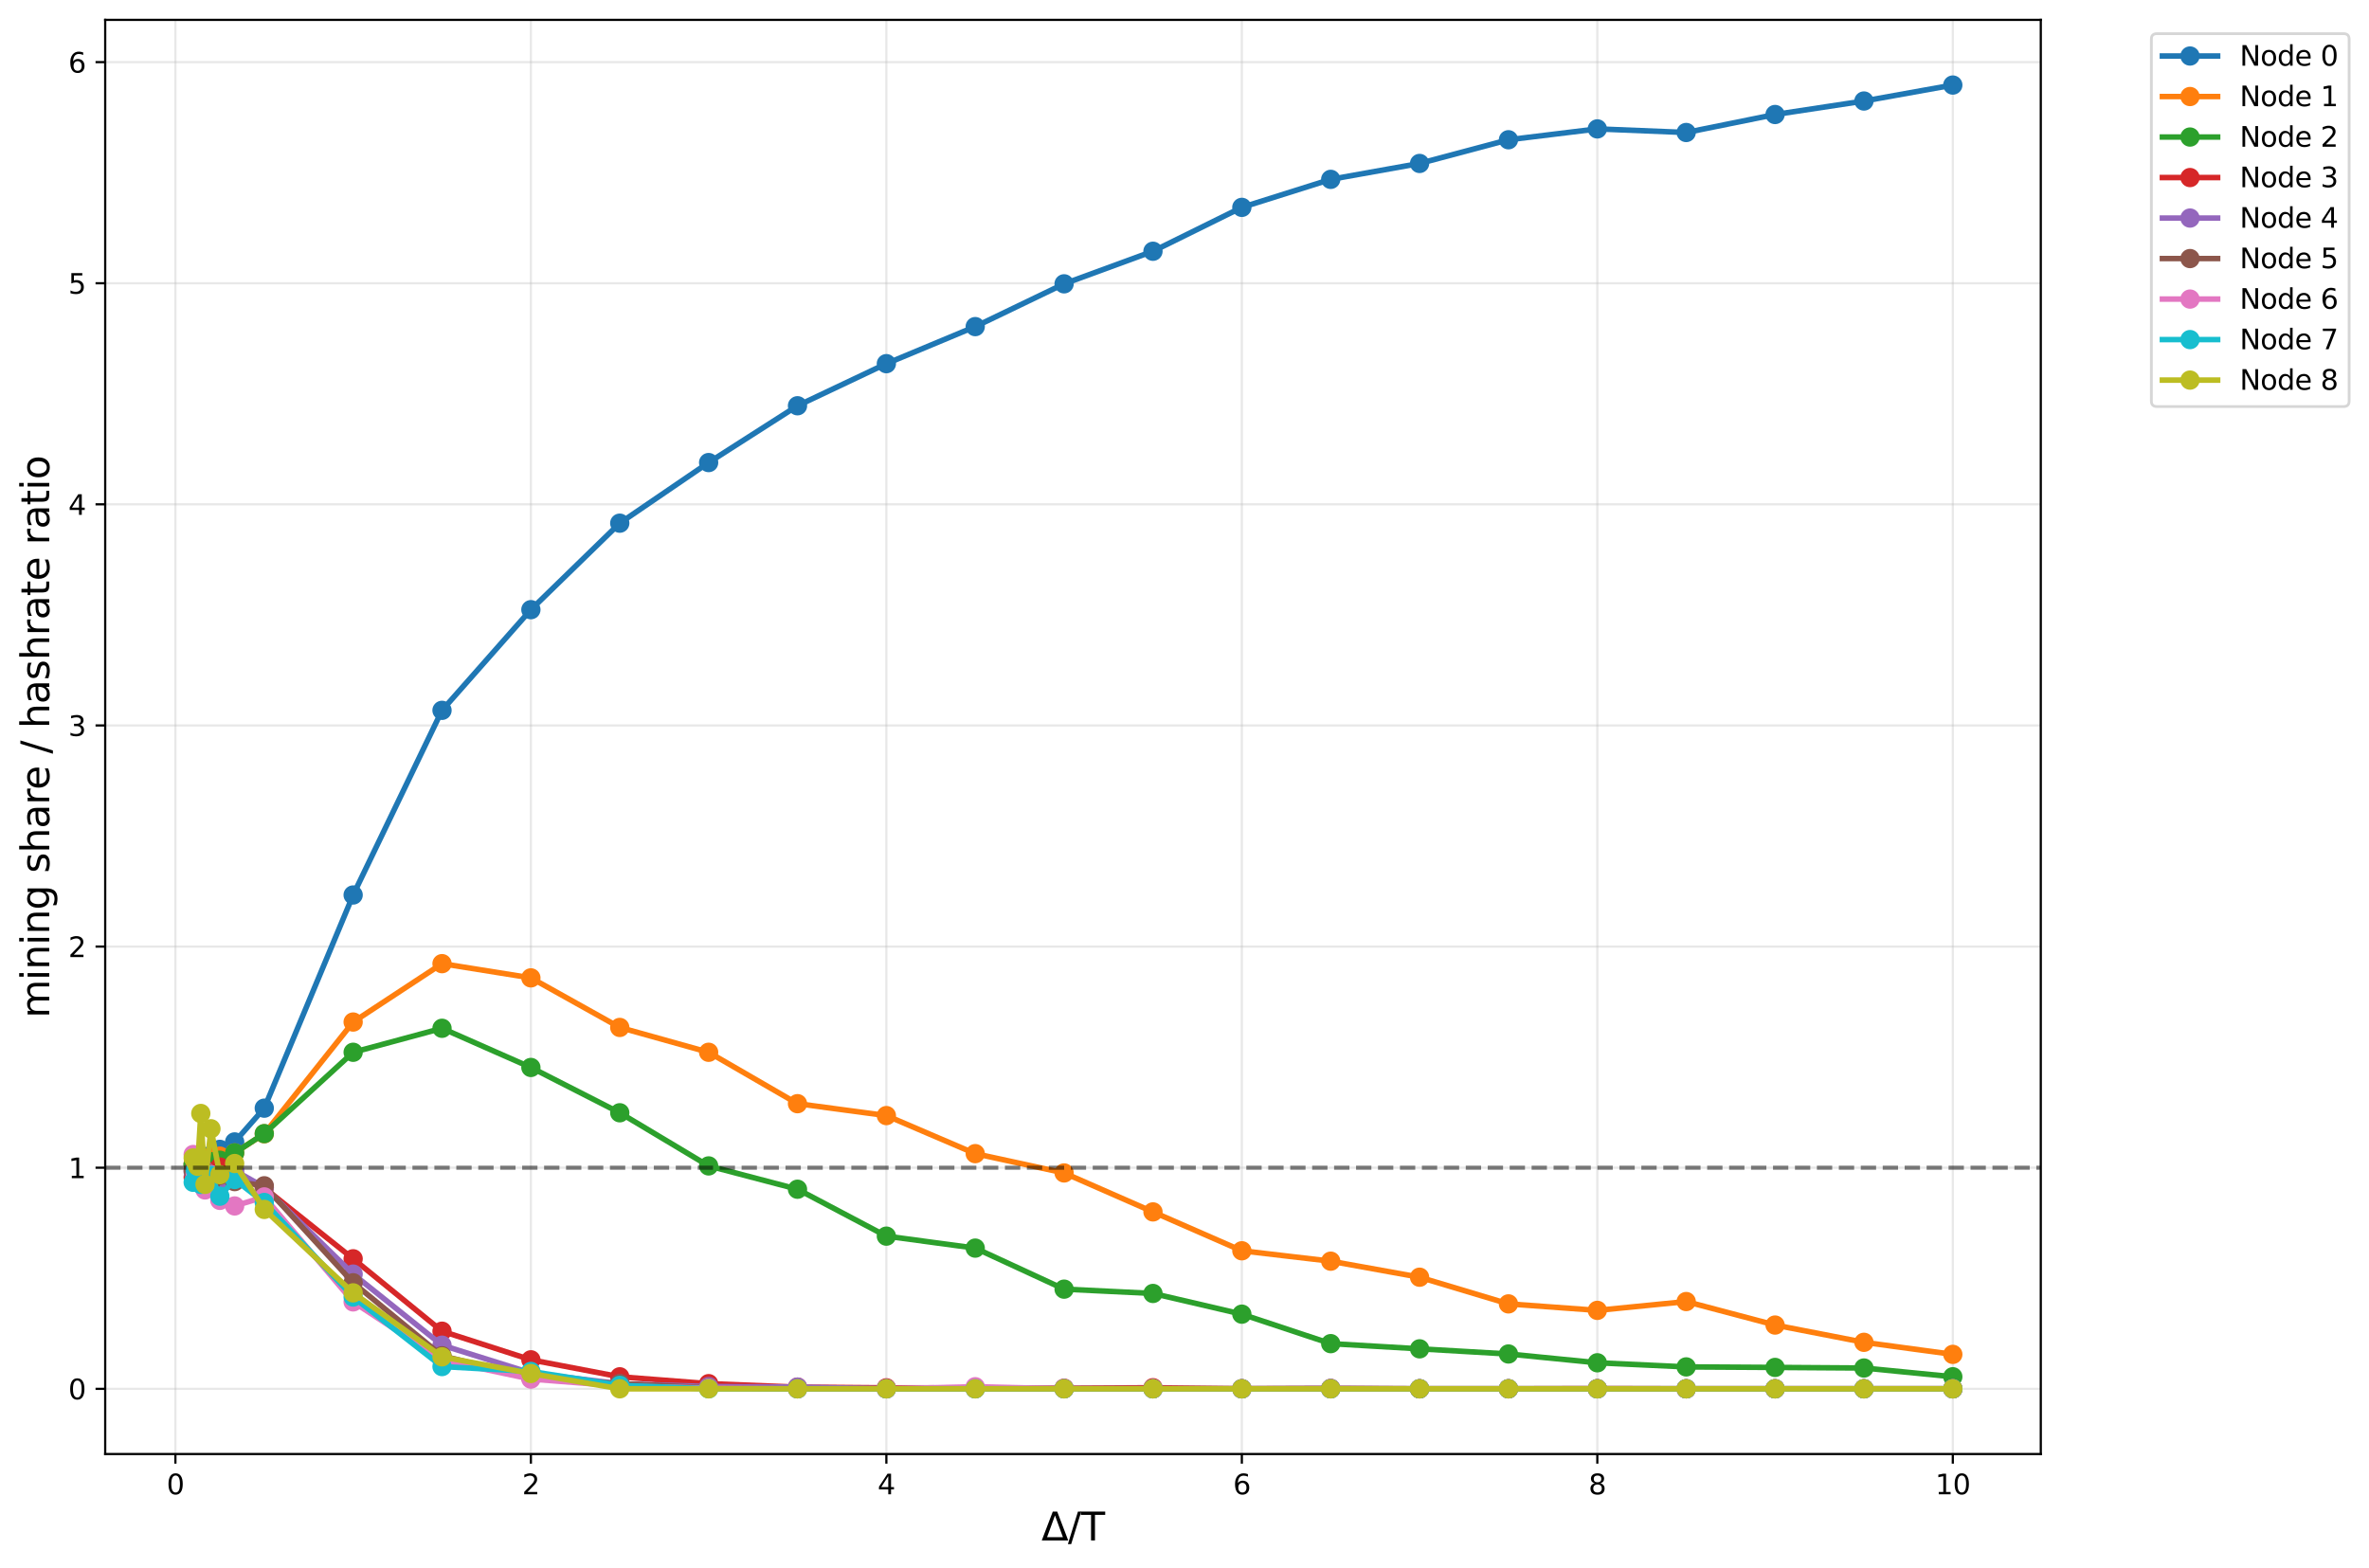 <?xml version="1.0" encoding="utf-8" standalone="no"?>
<!DOCTYPE svg PUBLIC "-//W3C//DTD SVG 1.1//EN"
  "http://www.w3.org/Graphics/SVG/1.1/DTD/svg11.dtd">
<svg xmlns:xlink="http://www.w3.org/1999/xlink" width="858.225pt" height="568.268pt" viewBox="0 0 858.225 568.268" xmlns="http://www.w3.org/2000/svg" version="1.1">
 <defs>
  <style type="text/css">*{stroke-linejoin: round; stroke-linecap: butt}</style>
 </defs>
 <g id="figure_1">
  <g id="patch_1">
   <path d="M -0 568.268 
L 858.225 568.268 
L 858.225 0 
L -0 0 
z
" style="fill: #ffffff"/>
  </g>
  <g id="axes_1">
   <g id="patch_2">
    <path d="M 38.112 526.84 
L 739.322 526.84 
L 739.322 7.2 
L 38.112 7.2 
z
" style="fill: #ffffff"/>
   </g>
   <g id="matplotlib.axis_1">
    <g id="xtick_1">
     <g id="line2d_1">
      <path d="M 63.546 526.84 
L 63.546 7.2 
" clip-path="url(#pce4123b631)" style="fill: none; stroke: #b0b0b0; stroke-opacity: 0.3; stroke-width: 0.8; stroke-linecap: square"/>
     </g>
     <g id="line2d_2">
      <defs>
       <path id="m8d2f1824a1" d="M 0 0 
L 0 3.5 
" style="stroke: #000000; stroke-width: 0.8"/>
      </defs>
      <g>
       <use xlink:href="#m8d2f1824a1" x="63.546" y="526.84" style="stroke: #000000; stroke-width: 0.8"/>
      </g>
     </g>
     <g id="text_1">
      <!-- 0 -->
      <g transform="translate(60.365 541.438) scale(0.1 -0.1)">
       <defs>
        <path id="DejaVuSans-30" d="M 2034 4250 
Q 1547 4250 1301 3770 
Q 1056 3291 1056 2328 
Q 1056 1369 1301 889 
Q 1547 409 2034 409 
Q 2525 409 2770 889 
Q 3016 1369 3016 2328 
Q 3016 3291 2770 3770 
Q 2525 4250 2034 4250 
z
M 2034 4750 
Q 2819 4750 3233 4129 
Q 3647 3509 3647 2328 
Q 3647 1150 3233 529 
Q 2819 -91 2034 -91 
Q 1250 -91 836 529 
Q 422 1150 422 2328 
Q 422 3509 836 4129 
Q 1250 4750 2034 4750 
z
" transform="scale(0.016)"/>
       </defs>
       <use xlink:href="#DejaVuSans-30"/>
      </g>
     </g>
    </g>
    <g id="xtick_2">
     <g id="line2d_3">
      <path d="M 192.327 526.84 
L 192.327 7.2 
" clip-path="url(#pce4123b631)" style="fill: none; stroke: #b0b0b0; stroke-opacity: 0.3; stroke-width: 0.8; stroke-linecap: square"/>
     </g>
     <g id="line2d_4">
      <g>
       <use xlink:href="#m8d2f1824a1" x="192.327" y="526.84" style="stroke: #000000; stroke-width: 0.8"/>
      </g>
     </g>
     <g id="text_2">
      <!-- 2 -->
      <g transform="translate(189.145 541.438) scale(0.1 -0.1)">
       <defs>
        <path id="DejaVuSans-32" d="M 1228 531 
L 3431 531 
L 3431 0 
L 469 0 
L 469 531 
Q 828 903 1448 1529 
Q 2069 2156 2228 2338 
Q 2531 2678 2651 2914 
Q 2772 3150 2772 3378 
Q 2772 3750 2511 3984 
Q 2250 4219 1831 4219 
Q 1534 4219 1204 4116 
Q 875 4013 500 3803 
L 500 4441 
Q 881 4594 1212 4672 
Q 1544 4750 1819 4750 
Q 2544 4750 2975 4387 
Q 3406 4025 3406 3419 
Q 3406 3131 3298 2873 
Q 3191 2616 2906 2266 
Q 2828 2175 2409 1742 
Q 1991 1309 1228 531 
z
" transform="scale(0.016)"/>
       </defs>
       <use xlink:href="#DejaVuSans-32"/>
      </g>
     </g>
    </g>
    <g id="xtick_3">
     <g id="line2d_5">
      <path d="M 321.107 526.84 
L 321.107 7.2 
" clip-path="url(#pce4123b631)" style="fill: none; stroke: #b0b0b0; stroke-opacity: 0.3; stroke-width: 0.8; stroke-linecap: square"/>
     </g>
     <g id="line2d_6">
      <g>
       <use xlink:href="#m8d2f1824a1" x="321.107" y="526.84" style="stroke: #000000; stroke-width: 0.8"/>
      </g>
     </g>
     <g id="text_3">
      <!-- 4 -->
      <g transform="translate(317.926 541.438) scale(0.1 -0.1)">
       <defs>
        <path id="DejaVuSans-34" d="M 2419 4116 
L 825 1625 
L 2419 1625 
L 2419 4116 
z
M 2253 4666 
L 3047 4666 
L 3047 1625 
L 3713 1625 
L 3713 1100 
L 3047 1100 
L 3047 0 
L 2419 0 
L 2419 1100 
L 313 1100 
L 313 1709 
L 2253 4666 
z
" transform="scale(0.016)"/>
       </defs>
       <use xlink:href="#DejaVuSans-34"/>
      </g>
     </g>
    </g>
    <g id="xtick_4">
     <g id="line2d_7">
      <path d="M 449.888 526.84 
L 449.888 7.2 
" clip-path="url(#pce4123b631)" style="fill: none; stroke: #b0b0b0; stroke-opacity: 0.3; stroke-width: 0.8; stroke-linecap: square"/>
     </g>
     <g id="line2d_8">
      <g>
       <use xlink:href="#m8d2f1824a1" x="449.888" y="526.84" style="stroke: #000000; stroke-width: 0.8"/>
      </g>
     </g>
     <g id="text_4">
      <!-- 6 -->
      <g transform="translate(446.706 541.438) scale(0.1 -0.1)">
       <defs>
        <path id="DejaVuSans-36" d="M 2113 2584 
Q 1688 2584 1439 2293 
Q 1191 2003 1191 1497 
Q 1191 994 1439 701 
Q 1688 409 2113 409 
Q 2538 409 2786 701 
Q 3034 994 3034 1497 
Q 3034 2003 2786 2293 
Q 2538 2584 2113 2584 
z
M 3366 4563 
L 3366 3988 
Q 3128 4100 2886 4159 
Q 2644 4219 2406 4219 
Q 1781 4219 1451 3797 
Q 1122 3375 1075 2522 
Q 1259 2794 1537 2939 
Q 1816 3084 2150 3084 
Q 2853 3084 3261 2657 
Q 3669 2231 3669 1497 
Q 3669 778 3244 343 
Q 2819 -91 2113 -91 
Q 1303 -91 875 529 
Q 447 1150 447 2328 
Q 447 3434 972 4092 
Q 1497 4750 2381 4750 
Q 2619 4750 2861 4703 
Q 3103 4656 3366 4563 
z
" transform="scale(0.016)"/>
       </defs>
       <use xlink:href="#DejaVuSans-36"/>
      </g>
     </g>
    </g>
    <g id="xtick_5">
     <g id="line2d_9">
      <path d="M 578.668 526.84 
L 578.668 7.2 
" clip-path="url(#pce4123b631)" style="fill: none; stroke: #b0b0b0; stroke-opacity: 0.3; stroke-width: 0.8; stroke-linecap: square"/>
     </g>
     <g id="line2d_10">
      <g>
       <use xlink:href="#m8d2f1824a1" x="578.668" y="526.84" style="stroke: #000000; stroke-width: 0.8"/>
      </g>
     </g>
     <g id="text_5">
      <!-- 8 -->
      <g transform="translate(575.487 541.438) scale(0.1 -0.1)">
       <defs>
        <path id="DejaVuSans-38" d="M 2034 2216 
Q 1584 2216 1326 1975 
Q 1069 1734 1069 1313 
Q 1069 891 1326 650 
Q 1584 409 2034 409 
Q 2484 409 2743 651 
Q 3003 894 3003 1313 
Q 3003 1734 2745 1975 
Q 2488 2216 2034 2216 
z
M 1403 2484 
Q 997 2584 770 2862 
Q 544 3141 544 3541 
Q 544 4100 942 4425 
Q 1341 4750 2034 4750 
Q 2731 4750 3128 4425 
Q 3525 4100 3525 3541 
Q 3525 3141 3298 2862 
Q 3072 2584 2669 2484 
Q 3125 2378 3379 2068 
Q 3634 1759 3634 1313 
Q 3634 634 3220 271 
Q 2806 -91 2034 -91 
Q 1263 -91 848 271 
Q 434 634 434 1313 
Q 434 1759 690 2068 
Q 947 2378 1403 2484 
z
M 1172 3481 
Q 1172 3119 1398 2916 
Q 1625 2713 2034 2713 
Q 2441 2713 2670 2916 
Q 2900 3119 2900 3481 
Q 2900 3844 2670 4047 
Q 2441 4250 2034 4250 
Q 1625 4250 1398 4047 
Q 1172 3844 1172 3481 
z
" transform="scale(0.016)"/>
       </defs>
       <use xlink:href="#DejaVuSans-38"/>
      </g>
     </g>
    </g>
    <g id="xtick_6">
     <g id="line2d_11">
      <path d="M 707.449 526.84 
L 707.449 7.2 
" clip-path="url(#pce4123b631)" style="fill: none; stroke: #b0b0b0; stroke-opacity: 0.3; stroke-width: 0.8; stroke-linecap: square"/>
     </g>
     <g id="line2d_12">
      <g>
       <use xlink:href="#m8d2f1824a1" x="707.449" y="526.84" style="stroke: #000000; stroke-width: 0.8"/>
      </g>
     </g>
     <g id="text_6">
      <!-- 10 -->
      <g transform="translate(701.086 541.438) scale(0.1 -0.1)">
       <defs>
        <path id="DejaVuSans-31" d="M 794 531 
L 1825 531 
L 1825 4091 
L 703 3866 
L 703 4441 
L 1819 4666 
L 2450 4666 
L 2450 531 
L 3481 531 
L 3481 0 
L 794 0 
L 794 531 
z
" transform="scale(0.016)"/>
       </defs>
       <use xlink:href="#DejaVuSans-31"/>
       <use xlink:href="#DejaVuSans-30" transform="translate(63.623 0)"/>
      </g>
     </g>
    </g>
    <g id="text_7">
     <!-- Δ/T -->
     <g transform="translate(377.295 558.156) scale(0.14 -0.14)">
      <defs>
       <path id="DejaVuSans-394" d="M 2188 4044 
L 906 525 
L 3472 525 
L 2188 4044 
z
M 50 0 
L 1831 4666 
L 2547 4666 
L 4325 0 
L 50 0 
z
" transform="scale(0.016)"/>
       <path id="DejaVuSans-2f" d="M 1625 4666 
L 2156 4666 
L 531 -594 
L 0 -594 
L 1625 4666 
z
" transform="scale(0.016)"/>
       <path id="DejaVuSans-54" d="M -19 4666 
L 3928 4666 
L 3928 4134 
L 2272 4134 
L 2272 0 
L 1638 0 
L 1638 4134 
L -19 4134 
L -19 4666 
z
" transform="scale(0.016)"/>
      </defs>
      <use xlink:href="#DejaVuSans-394"/>
      <use xlink:href="#DejaVuSans-2f" transform="translate(68.408 0)"/>
      <use xlink:href="#DejaVuSans-54" transform="translate(102.1 0)"/>
     </g>
    </g>
   </g>
   <g id="matplotlib.axis_2">
    <g id="ytick_1">
     <g id="line2d_13">
      <path d="M 38.112 503.22 
L 739.322 503.22 
" clip-path="url(#pce4123b631)" style="fill: none; stroke: #b0b0b0; stroke-opacity: 0.3; stroke-width: 0.8; stroke-linecap: square"/>
     </g>
     <g id="line2d_14">
      <defs>
       <path id="m8f9059f6e2" d="M 0 0 
L -3.5 0 
" style="stroke: #000000; stroke-width: 0.8"/>
      </defs>
      <g>
       <use xlink:href="#m8f9059f6e2" x="38.112" y="503.22" style="stroke: #000000; stroke-width: 0.8"/>
      </g>
     </g>
     <g id="text_8">
      <!-- 0 -->
      <g transform="translate(24.749 507.019) scale(0.1 -0.1)">
       <use xlink:href="#DejaVuSans-30"/>
      </g>
     </g>
    </g>
    <g id="ytick_2">
     <g id="line2d_15">
      <path d="M 38.112 423.101 
L 739.322 423.101 
" clip-path="url(#pce4123b631)" style="fill: none; stroke: #b0b0b0; stroke-opacity: 0.3; stroke-width: 0.8; stroke-linecap: square"/>
     </g>
     <g id="line2d_16">
      <g>
       <use xlink:href="#m8f9059f6e2" x="38.112" y="423.101" style="stroke: #000000; stroke-width: 0.8"/>
      </g>
     </g>
     <g id="text_9">
      <!-- 1 -->
      <g transform="translate(24.749 426.9) scale(0.1 -0.1)">
       <use xlink:href="#DejaVuSans-31"/>
      </g>
     </g>
    </g>
    <g id="ytick_3">
     <g id="line2d_17">
      <path d="M 38.112 342.982 
L 739.322 342.982 
" clip-path="url(#pce4123b631)" style="fill: none; stroke: #b0b0b0; stroke-opacity: 0.3; stroke-width: 0.8; stroke-linecap: square"/>
     </g>
     <g id="line2d_18">
      <g>
       <use xlink:href="#m8f9059f6e2" x="38.112" y="342.982" style="stroke: #000000; stroke-width: 0.8"/>
      </g>
     </g>
     <g id="text_10">
      <!-- 2 -->
      <g transform="translate(24.749 346.781) scale(0.1 -0.1)">
       <use xlink:href="#DejaVuSans-32"/>
      </g>
     </g>
    </g>
    <g id="ytick_4">
     <g id="line2d_19">
      <path d="M 38.112 262.862 
L 739.322 262.862 
" clip-path="url(#pce4123b631)" style="fill: none; stroke: #b0b0b0; stroke-opacity: 0.3; stroke-width: 0.8; stroke-linecap: square"/>
     </g>
     <g id="line2d_20">
      <g>
       <use xlink:href="#m8f9059f6e2" x="38.112" y="262.862" style="stroke: #000000; stroke-width: 0.8"/>
      </g>
     </g>
     <g id="text_11">
      <!-- 3 -->
      <g transform="translate(24.749 266.662) scale(0.1 -0.1)">
       <defs>
        <path id="DejaVuSans-33" d="M 2597 2516 
Q 3050 2419 3304 2112 
Q 3559 1806 3559 1356 
Q 3559 666 3084 287 
Q 2609 -91 1734 -91 
Q 1441 -91 1130 -33 
Q 819 25 488 141 
L 488 750 
Q 750 597 1062 519 
Q 1375 441 1716 441 
Q 2309 441 2620 675 
Q 2931 909 2931 1356 
Q 2931 1769 2642 2001 
Q 2353 2234 1838 2234 
L 1294 2234 
L 1294 2753 
L 1863 2753 
Q 2328 2753 2575 2939 
Q 2822 3125 2822 3475 
Q 2822 3834 2567 4026 
Q 2313 4219 1838 4219 
Q 1578 4219 1281 4162 
Q 984 4106 628 3988 
L 628 4550 
Q 988 4650 1302 4700 
Q 1616 4750 1894 4750 
Q 2613 4750 3031 4423 
Q 3450 4097 3450 3541 
Q 3450 3153 3228 2886 
Q 3006 2619 2597 2516 
z
" transform="scale(0.016)"/>
       </defs>
       <use xlink:href="#DejaVuSans-33"/>
      </g>
     </g>
    </g>
    <g id="ytick_5">
     <g id="line2d_21">
      <path d="M 38.112 182.743 
L 739.322 182.743 
" clip-path="url(#pce4123b631)" style="fill: none; stroke: #b0b0b0; stroke-opacity: 0.3; stroke-width: 0.8; stroke-linecap: square"/>
     </g>
     <g id="line2d_22">
      <g>
       <use xlink:href="#m8f9059f6e2" x="38.112" y="182.743" style="stroke: #000000; stroke-width: 0.8"/>
      </g>
     </g>
     <g id="text_12">
      <!-- 4 -->
      <g transform="translate(24.749 186.542) scale(0.1 -0.1)">
       <use xlink:href="#DejaVuSans-34"/>
      </g>
     </g>
    </g>
    <g id="ytick_6">
     <g id="line2d_23">
      <path d="M 38.112 102.624 
L 739.322 102.624 
" clip-path="url(#pce4123b631)" style="fill: none; stroke: #b0b0b0; stroke-opacity: 0.3; stroke-width: 0.8; stroke-linecap: square"/>
     </g>
     <g id="line2d_24">
      <g>
       <use xlink:href="#m8f9059f6e2" x="38.112" y="102.624" style="stroke: #000000; stroke-width: 0.8"/>
      </g>
     </g>
     <g id="text_13">
      <!-- 5 -->
      <g transform="translate(24.749 106.423) scale(0.1 -0.1)">
       <defs>
        <path id="DejaVuSans-35" d="M 691 4666 
L 3169 4666 
L 3169 4134 
L 1269 4134 
L 1269 2991 
Q 1406 3038 1543 3061 
Q 1681 3084 1819 3084 
Q 2600 3084 3056 2656 
Q 3513 2228 3513 1497 
Q 3513 744 3044 326 
Q 2575 -91 1722 -91 
Q 1428 -91 1123 -41 
Q 819 9 494 109 
L 494 744 
Q 775 591 1075 516 
Q 1375 441 1709 441 
Q 2250 441 2565 725 
Q 2881 1009 2881 1497 
Q 2881 1984 2565 2268 
Q 2250 2553 1709 2553 
Q 1456 2553 1204 2497 
Q 953 2441 691 2322 
L 691 4666 
z
" transform="scale(0.016)"/>
       </defs>
       <use xlink:href="#DejaVuSans-35"/>
      </g>
     </g>
    </g>
    <g id="ytick_7">
     <g id="line2d_25">
      <path d="M 38.112 22.505 
L 739.322 22.505 
" clip-path="url(#pce4123b631)" style="fill: none; stroke: #b0b0b0; stroke-opacity: 0.3; stroke-width: 0.8; stroke-linecap: square"/>
     </g>
     <g id="line2d_26">
      <g>
       <use xlink:href="#m8f9059f6e2" x="38.112" y="22.505" style="stroke: #000000; stroke-width: 0.8"/>
      </g>
     </g>
     <g id="text_14">
      <!-- 6 -->
      <g transform="translate(24.749 26.304) scale(0.1 -0.1)">
       <use xlink:href="#DejaVuSans-36"/>
      </g>
     </g>
    </g>
    <g id="text_15">
     <!-- mining share / hashrate ratio -->
     <g transform="translate(17.838 368.868) rotate(-90) scale(0.14 -0.14)">
      <defs>
       <path id="DejaVuSans-6d" d="M 3328 2828 
Q 3544 3216 3844 3400 
Q 4144 3584 4550 3584 
Q 5097 3584 5394 3201 
Q 5691 2819 5691 2113 
L 5691 0 
L 5113 0 
L 5113 2094 
Q 5113 2597 4934 2840 
Q 4756 3084 4391 3084 
Q 3944 3084 3684 2787 
Q 3425 2491 3425 1978 
L 3425 0 
L 2847 0 
L 2847 2094 
Q 2847 2600 2669 2842 
Q 2491 3084 2119 3084 
Q 1678 3084 1418 2786 
Q 1159 2488 1159 1978 
L 1159 0 
L 581 0 
L 581 3500 
L 1159 3500 
L 1159 2956 
Q 1356 3278 1631 3431 
Q 1906 3584 2284 3584 
Q 2666 3584 2933 3390 
Q 3200 3197 3328 2828 
z
" transform="scale(0.016)"/>
       <path id="DejaVuSans-69" d="M 603 3500 
L 1178 3500 
L 1178 0 
L 603 0 
L 603 3500 
z
M 603 4863 
L 1178 4863 
L 1178 4134 
L 603 4134 
L 603 4863 
z
" transform="scale(0.016)"/>
       <path id="DejaVuSans-6e" d="M 3513 2113 
L 3513 0 
L 2938 0 
L 2938 2094 
Q 2938 2591 2744 2837 
Q 2550 3084 2163 3084 
Q 1697 3084 1428 2787 
Q 1159 2491 1159 1978 
L 1159 0 
L 581 0 
L 581 3500 
L 1159 3500 
L 1159 2956 
Q 1366 3272 1645 3428 
Q 1925 3584 2291 3584 
Q 2894 3584 3203 3211 
Q 3513 2838 3513 2113 
z
" transform="scale(0.016)"/>
       <path id="DejaVuSans-67" d="M 2906 1791 
Q 2906 2416 2648 2759 
Q 2391 3103 1925 3103 
Q 1463 3103 1205 2759 
Q 947 2416 947 1791 
Q 947 1169 1205 825 
Q 1463 481 1925 481 
Q 2391 481 2648 825 
Q 2906 1169 2906 1791 
z
M 3481 434 
Q 3481 -459 3084 -895 
Q 2688 -1331 1869 -1331 
Q 1566 -1331 1297 -1286 
Q 1028 -1241 775 -1147 
L 775 -588 
Q 1028 -725 1275 -790 
Q 1522 -856 1778 -856 
Q 2344 -856 2625 -561 
Q 2906 -266 2906 331 
L 2906 616 
Q 2728 306 2450 153 
Q 2172 0 1784 0 
Q 1141 0 747 490 
Q 353 981 353 1791 
Q 353 2603 747 3093 
Q 1141 3584 1784 3584 
Q 2172 3584 2450 3431 
Q 2728 3278 2906 2969 
L 2906 3500 
L 3481 3500 
L 3481 434 
z
" transform="scale(0.016)"/>
       <path id="DejaVuSans-20" transform="scale(0.016)"/>
       <path id="DejaVuSans-73" d="M 2834 3397 
L 2834 2853 
Q 2591 2978 2328 3040 
Q 2066 3103 1784 3103 
Q 1356 3103 1142 2972 
Q 928 2841 928 2578 
Q 928 2378 1081 2264 
Q 1234 2150 1697 2047 
L 1894 2003 
Q 2506 1872 2764 1633 
Q 3022 1394 3022 966 
Q 3022 478 2636 193 
Q 2250 -91 1575 -91 
Q 1294 -91 989 -36 
Q 684 19 347 128 
L 347 722 
Q 666 556 975 473 
Q 1284 391 1588 391 
Q 1994 391 2212 530 
Q 2431 669 2431 922 
Q 2431 1156 2273 1281 
Q 2116 1406 1581 1522 
L 1381 1569 
Q 847 1681 609 1914 
Q 372 2147 372 2553 
Q 372 3047 722 3315 
Q 1072 3584 1716 3584 
Q 2034 3584 2315 3537 
Q 2597 3491 2834 3397 
z
" transform="scale(0.016)"/>
       <path id="DejaVuSans-68" d="M 3513 2113 
L 3513 0 
L 2938 0 
L 2938 2094 
Q 2938 2591 2744 2837 
Q 2550 3084 2163 3084 
Q 1697 3084 1428 2787 
Q 1159 2491 1159 1978 
L 1159 0 
L 581 0 
L 581 4863 
L 1159 4863 
L 1159 2956 
Q 1366 3272 1645 3428 
Q 1925 3584 2291 3584 
Q 2894 3584 3203 3211 
Q 3513 2838 3513 2113 
z
" transform="scale(0.016)"/>
       <path id="DejaVuSans-61" d="M 2194 1759 
Q 1497 1759 1228 1600 
Q 959 1441 959 1056 
Q 959 750 1161 570 
Q 1363 391 1709 391 
Q 2188 391 2477 730 
Q 2766 1069 2766 1631 
L 2766 1759 
L 2194 1759 
z
M 3341 1997 
L 3341 0 
L 2766 0 
L 2766 531 
Q 2569 213 2275 61 
Q 1981 -91 1556 -91 
Q 1019 -91 701 211 
Q 384 513 384 1019 
Q 384 1609 779 1909 
Q 1175 2209 1959 2209 
L 2766 2209 
L 2766 2266 
Q 2766 2663 2505 2880 
Q 2244 3097 1772 3097 
Q 1472 3097 1187 3025 
Q 903 2953 641 2809 
L 641 3341 
Q 956 3463 1253 3523 
Q 1550 3584 1831 3584 
Q 2591 3584 2966 3190 
Q 3341 2797 3341 1997 
z
" transform="scale(0.016)"/>
       <path id="DejaVuSans-72" d="M 2631 2963 
Q 2534 3019 2420 3045 
Q 2306 3072 2169 3072 
Q 1681 3072 1420 2755 
Q 1159 2438 1159 1844 
L 1159 0 
L 581 0 
L 581 3500 
L 1159 3500 
L 1159 2956 
Q 1341 3275 1631 3429 
Q 1922 3584 2338 3584 
Q 2397 3584 2469 3576 
Q 2541 3569 2628 3553 
L 2631 2963 
z
" transform="scale(0.016)"/>
       <path id="DejaVuSans-65" d="M 3597 1894 
L 3597 1613 
L 953 1613 
Q 991 1019 1311 708 
Q 1631 397 2203 397 
Q 2534 397 2845 478 
Q 3156 559 3463 722 
L 3463 178 
Q 3153 47 2828 -22 
Q 2503 -91 2169 -91 
Q 1331 -91 842 396 
Q 353 884 353 1716 
Q 353 2575 817 3079 
Q 1281 3584 2069 3584 
Q 2775 3584 3186 3129 
Q 3597 2675 3597 1894 
z
M 3022 2063 
Q 3016 2534 2758 2815 
Q 2500 3097 2075 3097 
Q 1594 3097 1305 2825 
Q 1016 2553 972 2059 
L 3022 2063 
z
" transform="scale(0.016)"/>
       <path id="DejaVuSans-74" d="M 1172 4494 
L 1172 3500 
L 2356 3500 
L 2356 3053 
L 1172 3053 
L 1172 1153 
Q 1172 725 1289 603 
Q 1406 481 1766 481 
L 2356 481 
L 2356 0 
L 1766 0 
Q 1100 0 847 248 
Q 594 497 594 1153 
L 594 3053 
L 172 3053 
L 172 3500 
L 594 3500 
L 594 4494 
L 1172 4494 
z
" transform="scale(0.016)"/>
       <path id="DejaVuSans-6f" d="M 1959 3097 
Q 1497 3097 1228 2736 
Q 959 2375 959 1747 
Q 959 1119 1226 758 
Q 1494 397 1959 397 
Q 2419 397 2687 759 
Q 2956 1122 2956 1747 
Q 2956 2369 2687 2733 
Q 2419 3097 1959 3097 
z
M 1959 3584 
Q 2709 3584 3137 3096 
Q 3566 2609 3566 1747 
Q 3566 888 3137 398 
Q 2709 -91 1959 -91 
Q 1206 -91 779 398 
Q 353 888 353 1747 
Q 353 2609 779 3096 
Q 1206 3584 1959 3584 
z
" transform="scale(0.016)"/>
      </defs>
      <use xlink:href="#DejaVuSans-6d"/>
      <use xlink:href="#DejaVuSans-69" transform="translate(97.412 0)"/>
      <use xlink:href="#DejaVuSans-6e" transform="translate(125.195 0)"/>
      <use xlink:href="#DejaVuSans-69" transform="translate(188.574 0)"/>
      <use xlink:href="#DejaVuSans-6e" transform="translate(216.357 0)"/>
      <use xlink:href="#DejaVuSans-67" transform="translate(279.736 0)"/>
      <use xlink:href="#DejaVuSans-20" transform="translate(343.213 0)"/>
      <use xlink:href="#DejaVuSans-73" transform="translate(375 0)"/>
      <use xlink:href="#DejaVuSans-68" transform="translate(427.1 0)"/>
      <use xlink:href="#DejaVuSans-61" transform="translate(490.479 0)"/>
      <use xlink:href="#DejaVuSans-72" transform="translate(551.758 0)"/>
      <use xlink:href="#DejaVuSans-65" transform="translate(590.621 0)"/>
      <use xlink:href="#DejaVuSans-20" transform="translate(652.145 0)"/>
      <use xlink:href="#DejaVuSans-2f" transform="translate(683.932 0)"/>
      <use xlink:href="#DejaVuSans-20" transform="translate(717.623 0)"/>
      <use xlink:href="#DejaVuSans-68" transform="translate(749.41 0)"/>
      <use xlink:href="#DejaVuSans-61" transform="translate(812.789 0)"/>
      <use xlink:href="#DejaVuSans-73" transform="translate(874.068 0)"/>
      <use xlink:href="#DejaVuSans-68" transform="translate(926.168 0)"/>
      <use xlink:href="#DejaVuSans-72" transform="translate(989.547 0)"/>
      <use xlink:href="#DejaVuSans-61" transform="translate(1030.66 0)"/>
      <use xlink:href="#DejaVuSans-74" transform="translate(1091.939 0)"/>
      <use xlink:href="#DejaVuSans-65" transform="translate(1131.148 0)"/>
      <use xlink:href="#DejaVuSans-20" transform="translate(1192.672 0)"/>
      <use xlink:href="#DejaVuSans-72" transform="translate(1224.459 0)"/>
      <use xlink:href="#DejaVuSans-61" transform="translate(1265.572 0)"/>
      <use xlink:href="#DejaVuSans-74" transform="translate(1326.852 0)"/>
      <use xlink:href="#DejaVuSans-69" transform="translate(1366.061 0)"/>
      <use xlink:href="#DejaVuSans-6f" transform="translate(1393.844 0)"/>
     </g>
    </g>
   </g>
   <g id="line2d_27">
    <path d="M 69.985 421.855 
L 70.7 421.967 
L 71.595 420.717 
L 72.745 420.014 
L 74.278 419.961 
L 76.424 418.57 
L 79.644 416.462 
L 85.009 413.763 
L 95.741 401.528 
L 127.936 324.287 
L 160.131 257.382 
L 192.327 220.908 
L 224.522 189.566 
L 256.717 167.605 
L 288.912 147.02 
L 321.107 131.771 
L 353.302 118.343 
L 385.497 102.842 
L 417.692 91.038 
L 449.888 75.139 
L 482.083 64.987 
L 514.278 59.226 
L 546.473 50.639 
L 578.668 46.704 
L 610.863 48.008 
L 643.058 41.49 
L 675.254 36.601 
L 707.449 30.82 
" clip-path="url(#pce4123b631)" style="fill: none; stroke: #1f77b4; stroke-width: 2; stroke-linecap: square"/>
    <defs>
     <path id="m7387f0cdb3" d="M 0 3 
C 0.796 3 1.559 2.684 2.121 2.121 
C 2.684 1.559 3 0.796 3 0 
C 3 -0.796 2.684 -1.559 2.121 -2.121 
C 1.559 -2.684 0.796 -3 0 -3 
C -0.796 -3 -1.559 -2.684 -2.121 -2.121 
C -2.684 -1.559 -3 -0.796 -3 0 
C -3 0.796 -2.684 1.559 -2.121 2.121 
C -1.559 2.684 -0.796 3 0 3 
z
" style="stroke: #1f77b4"/>
    </defs>
    <g clip-path="url(#pce4123b631)">
     <use xlink:href="#m7387f0cdb3" x="69.985" y="421.855" style="fill: #1f77b4; stroke: #1f77b4"/>
     <use xlink:href="#m7387f0cdb3" x="70.7" y="421.967" style="fill: #1f77b4; stroke: #1f77b4"/>
     <use xlink:href="#m7387f0cdb3" x="71.595" y="420.717" style="fill: #1f77b4; stroke: #1f77b4"/>
     <use xlink:href="#m7387f0cdb3" x="72.745" y="420.014" style="fill: #1f77b4; stroke: #1f77b4"/>
     <use xlink:href="#m7387f0cdb3" x="74.278" y="419.961" style="fill: #1f77b4; stroke: #1f77b4"/>
     <use xlink:href="#m7387f0cdb3" x="76.424" y="418.57" style="fill: #1f77b4; stroke: #1f77b4"/>
     <use xlink:href="#m7387f0cdb3" x="79.644" y="416.462" style="fill: #1f77b4; stroke: #1f77b4"/>
     <use xlink:href="#m7387f0cdb3" x="85.009" y="413.763" style="fill: #1f77b4; stroke: #1f77b4"/>
     <use xlink:href="#m7387f0cdb3" x="95.741" y="401.528" style="fill: #1f77b4; stroke: #1f77b4"/>
     <use xlink:href="#m7387f0cdb3" x="127.936" y="324.287" style="fill: #1f77b4; stroke: #1f77b4"/>
     <use xlink:href="#m7387f0cdb3" x="160.131" y="257.382" style="fill: #1f77b4; stroke: #1f77b4"/>
     <use xlink:href="#m7387f0cdb3" x="192.327" y="220.908" style="fill: #1f77b4; stroke: #1f77b4"/>
     <use xlink:href="#m7387f0cdb3" x="224.522" y="189.566" style="fill: #1f77b4; stroke: #1f77b4"/>
     <use xlink:href="#m7387f0cdb3" x="256.717" y="167.605" style="fill: #1f77b4; stroke: #1f77b4"/>
     <use xlink:href="#m7387f0cdb3" x="288.912" y="147.02" style="fill: #1f77b4; stroke: #1f77b4"/>
     <use xlink:href="#m7387f0cdb3" x="321.107" y="131.771" style="fill: #1f77b4; stroke: #1f77b4"/>
     <use xlink:href="#m7387f0cdb3" x="353.302" y="118.343" style="fill: #1f77b4; stroke: #1f77b4"/>
     <use xlink:href="#m7387f0cdb3" x="385.497" y="102.842" style="fill: #1f77b4; stroke: #1f77b4"/>
     <use xlink:href="#m7387f0cdb3" x="417.692" y="91.038" style="fill: #1f77b4; stroke: #1f77b4"/>
     <use xlink:href="#m7387f0cdb3" x="449.888" y="75.139" style="fill: #1f77b4; stroke: #1f77b4"/>
     <use xlink:href="#m7387f0cdb3" x="482.083" y="64.987" style="fill: #1f77b4; stroke: #1f77b4"/>
     <use xlink:href="#m7387f0cdb3" x="514.278" y="59.226" style="fill: #1f77b4; stroke: #1f77b4"/>
     <use xlink:href="#m7387f0cdb3" x="546.473" y="50.639" style="fill: #1f77b4; stroke: #1f77b4"/>
     <use xlink:href="#m7387f0cdb3" x="578.668" y="46.704" style="fill: #1f77b4; stroke: #1f77b4"/>
     <use xlink:href="#m7387f0cdb3" x="610.863" y="48.008" style="fill: #1f77b4; stroke: #1f77b4"/>
     <use xlink:href="#m7387f0cdb3" x="643.058" y="41.49" style="fill: #1f77b4; stroke: #1f77b4"/>
     <use xlink:href="#m7387f0cdb3" x="675.254" y="36.601" style="fill: #1f77b4; stroke: #1f77b4"/>
     <use xlink:href="#m7387f0cdb3" x="707.449" y="30.82" style="fill: #1f77b4; stroke: #1f77b4"/>
    </g>
   </g>
   <g id="line2d_28">
    <path d="M 69.985 421.736 
L 70.7 421.302 
L 71.595 421.225 
L 72.745 419.669 
L 74.278 419.911 
L 76.424 419.108 
L 79.644 418.91 
L 85.009 417.749 
L 95.741 410.802 
L 127.936 370.322 
L 160.131 349.169 
L 192.327 354.317 
L 224.522 372.28 
L 256.717 381.281 
L 288.912 399.907 
L 321.107 404.219 
L 353.302 418.01 
L 385.497 425.002 
L 417.692 439.118 
L 449.888 453.203 
L 482.083 456.973 
L 514.278 462.784 
L 546.473 472.448 
L 578.668 474.796 
L 610.863 471.6 
L 643.058 480.116 
L 675.254 486.373 
L 707.449 490.743 
" clip-path="url(#pce4123b631)" style="fill: none; stroke: #ff7f0e; stroke-width: 2; stroke-linecap: square"/>
    <defs>
     <path id="m46fb628368" d="M 0 3 
C 0.796 3 1.559 2.684 2.121 2.121 
C 2.684 1.559 3 0.796 3 0 
C 3 -0.796 2.684 -1.559 2.121 -2.121 
C 1.559 -2.684 0.796 -3 0 -3 
C -0.796 -3 -1.559 -2.684 -2.121 -2.121 
C -2.684 -1.559 -3 -0.796 -3 0 
C -3 0.796 -2.684 1.559 -2.121 2.121 
C -1.559 2.684 -0.796 3 0 3 
z
" style="stroke: #ff7f0e"/>
    </defs>
    <g clip-path="url(#pce4123b631)">
     <use xlink:href="#m46fb628368" x="69.985" y="421.736" style="fill: #ff7f0e; stroke: #ff7f0e"/>
     <use xlink:href="#m46fb628368" x="70.7" y="421.302" style="fill: #ff7f0e; stroke: #ff7f0e"/>
     <use xlink:href="#m46fb628368" x="71.595" y="421.225" style="fill: #ff7f0e; stroke: #ff7f0e"/>
     <use xlink:href="#m46fb628368" x="72.745" y="419.669" style="fill: #ff7f0e; stroke: #ff7f0e"/>
     <use xlink:href="#m46fb628368" x="74.278" y="419.911" style="fill: #ff7f0e; stroke: #ff7f0e"/>
     <use xlink:href="#m46fb628368" x="76.424" y="419.108" style="fill: #ff7f0e; stroke: #ff7f0e"/>
     <use xlink:href="#m46fb628368" x="79.644" y="418.91" style="fill: #ff7f0e; stroke: #ff7f0e"/>
     <use xlink:href="#m46fb628368" x="85.009" y="417.749" style="fill: #ff7f0e; stroke: #ff7f0e"/>
     <use xlink:href="#m46fb628368" x="95.741" y="410.802" style="fill: #ff7f0e; stroke: #ff7f0e"/>
     <use xlink:href="#m46fb628368" x="127.936" y="370.322" style="fill: #ff7f0e; stroke: #ff7f0e"/>
     <use xlink:href="#m46fb628368" x="160.131" y="349.169" style="fill: #ff7f0e; stroke: #ff7f0e"/>
     <use xlink:href="#m46fb628368" x="192.327" y="354.317" style="fill: #ff7f0e; stroke: #ff7f0e"/>
     <use xlink:href="#m46fb628368" x="224.522" y="372.28" style="fill: #ff7f0e; stroke: #ff7f0e"/>
     <use xlink:href="#m46fb628368" x="256.717" y="381.281" style="fill: #ff7f0e; stroke: #ff7f0e"/>
     <use xlink:href="#m46fb628368" x="288.912" y="399.907" style="fill: #ff7f0e; stroke: #ff7f0e"/>
     <use xlink:href="#m46fb628368" x="321.107" y="404.219" style="fill: #ff7f0e; stroke: #ff7f0e"/>
     <use xlink:href="#m46fb628368" x="353.302" y="418.01" style="fill: #ff7f0e; stroke: #ff7f0e"/>
     <use xlink:href="#m46fb628368" x="385.497" y="425.002" style="fill: #ff7f0e; stroke: #ff7f0e"/>
     <use xlink:href="#m46fb628368" x="417.692" y="439.118" style="fill: #ff7f0e; stroke: #ff7f0e"/>
     <use xlink:href="#m46fb628368" x="449.888" y="453.203" style="fill: #ff7f0e; stroke: #ff7f0e"/>
     <use xlink:href="#m46fb628368" x="482.083" y="456.973" style="fill: #ff7f0e; stroke: #ff7f0e"/>
     <use xlink:href="#m46fb628368" x="514.278" y="462.784" style="fill: #ff7f0e; stroke: #ff7f0e"/>
     <use xlink:href="#m46fb628368" x="546.473" y="472.448" style="fill: #ff7f0e; stroke: #ff7f0e"/>
     <use xlink:href="#m46fb628368" x="578.668" y="474.796" style="fill: #ff7f0e; stroke: #ff7f0e"/>
     <use xlink:href="#m46fb628368" x="610.863" y="471.6" style="fill: #ff7f0e; stroke: #ff7f0e"/>
     <use xlink:href="#m46fb628368" x="643.058" y="480.116" style="fill: #ff7f0e; stroke: #ff7f0e"/>
     <use xlink:href="#m46fb628368" x="675.254" y="486.373" style="fill: #ff7f0e; stroke: #ff7f0e"/>
     <use xlink:href="#m46fb628368" x="707.449" y="490.743" style="fill: #ff7f0e; stroke: #ff7f0e"/>
    </g>
   </g>
   <g id="line2d_29">
    <path d="M 69.985 421.972 
L 70.7 422.022 
L 71.595 421.624 
L 72.745 421.341 
L 74.278 421.291 
L 76.424 420.9 
L 79.644 420.382 
L 85.009 417.742 
L 95.741 410.751 
L 127.936 381.281 
L 160.131 372.586 
L 192.327 386.782 
L 224.522 403.199 
L 256.717 422.455 
L 288.912 430.901 
L 321.107 447.9 
L 353.302 452.237 
L 385.497 467.107 
L 417.692 468.668 
L 449.888 476.171 
L 482.083 486.853 
L 514.278 488.734 
L 546.473 490.6 
L 578.668 493.787 
L 610.863 495.278 
L 643.058 495.469 
L 675.254 495.682 
L 707.449 498.848 
" clip-path="url(#pce4123b631)" style="fill: none; stroke: #2ca02c; stroke-width: 2; stroke-linecap: square"/>
    <defs>
     <path id="mee238cad61" d="M 0 3 
C 0.796 3 1.559 2.684 2.121 2.121 
C 2.684 1.559 3 0.796 3 0 
C 3 -0.796 2.684 -1.559 2.121 -2.121 
C 1.559 -2.684 0.796 -3 0 -3 
C -0.796 -3 -1.559 -2.684 -2.121 -2.121 
C -2.684 -1.559 -3 -0.796 -3 0 
C -3 0.796 -2.684 1.559 -2.121 2.121 
C -1.559 2.684 -0.796 3 0 3 
z
" style="stroke: #2ca02c"/>
    </defs>
    <g clip-path="url(#pce4123b631)">
     <use xlink:href="#mee238cad61" x="69.985" y="421.972" style="fill: #2ca02c; stroke: #2ca02c"/>
     <use xlink:href="#mee238cad61" x="70.7" y="422.022" style="fill: #2ca02c; stroke: #2ca02c"/>
     <use xlink:href="#mee238cad61" x="71.595" y="421.624" style="fill: #2ca02c; stroke: #2ca02c"/>
     <use xlink:href="#mee238cad61" x="72.745" y="421.341" style="fill: #2ca02c; stroke: #2ca02c"/>
     <use xlink:href="#mee238cad61" x="74.278" y="421.291" style="fill: #2ca02c; stroke: #2ca02c"/>
     <use xlink:href="#mee238cad61" x="76.424" y="420.9" style="fill: #2ca02c; stroke: #2ca02c"/>
     <use xlink:href="#mee238cad61" x="79.644" y="420.382" style="fill: #2ca02c; stroke: #2ca02c"/>
     <use xlink:href="#mee238cad61" x="85.009" y="417.742" style="fill: #2ca02c; stroke: #2ca02c"/>
     <use xlink:href="#mee238cad61" x="95.741" y="410.751" style="fill: #2ca02c; stroke: #2ca02c"/>
     <use xlink:href="#mee238cad61" x="127.936" y="381.281" style="fill: #2ca02c; stroke: #2ca02c"/>
     <use xlink:href="#mee238cad61" x="160.131" y="372.586" style="fill: #2ca02c; stroke: #2ca02c"/>
     <use xlink:href="#mee238cad61" x="192.327" y="386.782" style="fill: #2ca02c; stroke: #2ca02c"/>
     <use xlink:href="#mee238cad61" x="224.522" y="403.199" style="fill: #2ca02c; stroke: #2ca02c"/>
     <use xlink:href="#mee238cad61" x="256.717" y="422.455" style="fill: #2ca02c; stroke: #2ca02c"/>
     <use xlink:href="#mee238cad61" x="288.912" y="430.901" style="fill: #2ca02c; stroke: #2ca02c"/>
     <use xlink:href="#mee238cad61" x="321.107" y="447.9" style="fill: #2ca02c; stroke: #2ca02c"/>
     <use xlink:href="#mee238cad61" x="353.302" y="452.237" style="fill: #2ca02c; stroke: #2ca02c"/>
     <use xlink:href="#mee238cad61" x="385.497" y="467.107" style="fill: #2ca02c; stroke: #2ca02c"/>
     <use xlink:href="#mee238cad61" x="417.692" y="468.668" style="fill: #2ca02c; stroke: #2ca02c"/>
     <use xlink:href="#mee238cad61" x="449.888" y="476.171" style="fill: #2ca02c; stroke: #2ca02c"/>
     <use xlink:href="#mee238cad61" x="482.083" y="486.853" style="fill: #2ca02c; stroke: #2ca02c"/>
     <use xlink:href="#mee238cad61" x="514.278" y="488.734" style="fill: #2ca02c; stroke: #2ca02c"/>
     <use xlink:href="#mee238cad61" x="546.473" y="490.6" style="fill: #2ca02c; stroke: #2ca02c"/>
     <use xlink:href="#mee238cad61" x="578.668" y="493.787" style="fill: #2ca02c; stroke: #2ca02c"/>
     <use xlink:href="#mee238cad61" x="610.863" y="495.278" style="fill: #2ca02c; stroke: #2ca02c"/>
     <use xlink:href="#mee238cad61" x="643.058" y="495.469" style="fill: #2ca02c; stroke: #2ca02c"/>
     <use xlink:href="#mee238cad61" x="675.254" y="495.682" style="fill: #2ca02c; stroke: #2ca02c"/>
     <use xlink:href="#mee238cad61" x="707.449" y="498.848" style="fill: #2ca02c; stroke: #2ca02c"/>
    </g>
   </g>
   <g id="line2d_30">
    <path d="M 69.985 426.592 
L 70.7 424.361 
L 71.595 421.157 
L 72.745 425.584 
L 74.278 425.296 
L 76.424 424.648 
L 79.644 422.849 
L 85.009 425.62 
L 95.741 430.407 
L 127.936 456.106 
L 160.131 482.344 
L 192.327 492.71 
L 224.522 498.865 
L 256.717 501.348 
L 288.912 502.608 
L 321.107 502.86 
L 353.302 502.896 
L 385.497 503.004 
L 417.692 502.824 
L 449.888 503.184 
L 482.083 503.076 
L 514.278 503.22 
L 546.473 503.22 
L 578.668 503.148 
L 610.863 503.22 
L 643.058 503.22 
L 675.254 503.22 
L 707.449 503.22 
" clip-path="url(#pce4123b631)" style="fill: none; stroke: #d62728; stroke-width: 2; stroke-linecap: square"/>
    <defs>
     <path id="mcd25f888c2" d="M 0 3 
C 0.796 3 1.559 2.684 2.121 2.121 
C 2.684 1.559 3 0.796 3 0 
C 3 -0.796 2.684 -1.559 2.121 -2.121 
C 1.559 -2.684 0.796 -3 0 -3 
C -0.796 -3 -1.559 -2.684 -2.121 -2.121 
C -2.684 -1.559 -3 -0.796 -3 0 
C -3 0.796 -2.684 1.559 -2.121 2.121 
C -1.559 2.684 -0.796 3 0 3 
z
" style="stroke: #d62728"/>
    </defs>
    <g clip-path="url(#pce4123b631)">
     <use xlink:href="#mcd25f888c2" x="69.985" y="426.592" style="fill: #d62728; stroke: #d62728"/>
     <use xlink:href="#mcd25f888c2" x="70.7" y="424.361" style="fill: #d62728; stroke: #d62728"/>
     <use xlink:href="#mcd25f888c2" x="71.595" y="421.157" style="fill: #d62728; stroke: #d62728"/>
     <use xlink:href="#mcd25f888c2" x="72.745" y="425.584" style="fill: #d62728; stroke: #d62728"/>
     <use xlink:href="#mcd25f888c2" x="74.278" y="425.296" style="fill: #d62728; stroke: #d62728"/>
     <use xlink:href="#mcd25f888c2" x="76.424" y="424.648" style="fill: #d62728; stroke: #d62728"/>
     <use xlink:href="#mcd25f888c2" x="79.644" y="422.849" style="fill: #d62728; stroke: #d62728"/>
     <use xlink:href="#mcd25f888c2" x="85.009" y="425.62" style="fill: #d62728; stroke: #d62728"/>
     <use xlink:href="#mcd25f888c2" x="95.741" y="430.407" style="fill: #d62728; stroke: #d62728"/>
     <use xlink:href="#mcd25f888c2" x="127.936" y="456.106" style="fill: #d62728; stroke: #d62728"/>
     <use xlink:href="#mcd25f888c2" x="160.131" y="482.344" style="fill: #d62728; stroke: #d62728"/>
     <use xlink:href="#mcd25f888c2" x="192.327" y="492.71" style="fill: #d62728; stroke: #d62728"/>
     <use xlink:href="#mcd25f888c2" x="224.522" y="498.865" style="fill: #d62728; stroke: #d62728"/>
     <use xlink:href="#mcd25f888c2" x="256.717" y="501.348" style="fill: #d62728; stroke: #d62728"/>
     <use xlink:href="#mcd25f888c2" x="288.912" y="502.608" style="fill: #d62728; stroke: #d62728"/>
     <use xlink:href="#mcd25f888c2" x="321.107" y="502.86" style="fill: #d62728; stroke: #d62728"/>
     <use xlink:href="#mcd25f888c2" x="353.302" y="502.896" style="fill: #d62728; stroke: #d62728"/>
     <use xlink:href="#mcd25f888c2" x="385.497" y="503.004" style="fill: #d62728; stroke: #d62728"/>
     <use xlink:href="#mcd25f888c2" x="417.692" y="502.824" style="fill: #d62728; stroke: #d62728"/>
     <use xlink:href="#mcd25f888c2" x="449.888" y="503.184" style="fill: #d62728; stroke: #d62728"/>
     <use xlink:href="#mcd25f888c2" x="482.083" y="503.076" style="fill: #d62728; stroke: #d62728"/>
     <use xlink:href="#mcd25f888c2" x="514.278" y="503.22" style="fill: #d62728; stroke: #d62728"/>
     <use xlink:href="#mcd25f888c2" x="546.473" y="503.22" style="fill: #d62728; stroke: #d62728"/>
     <use xlink:href="#mcd25f888c2" x="578.668" y="503.148" style="fill: #d62728; stroke: #d62728"/>
     <use xlink:href="#mcd25f888c2" x="610.863" y="503.22" style="fill: #d62728; stroke: #d62728"/>
     <use xlink:href="#mcd25f888c2" x="643.058" y="503.22" style="fill: #d62728; stroke: #d62728"/>
     <use xlink:href="#mcd25f888c2" x="675.254" y="503.22" style="fill: #d62728; stroke: #d62728"/>
     <use xlink:href="#mcd25f888c2" x="707.449" y="503.22" style="fill: #d62728; stroke: #d62728"/>
    </g>
   </g>
   <g id="line2d_31">
    <path d="M 69.985 424.612 
L 70.7 422.597 
L 71.595 422.723 
L 72.745 421.526 
L 74.278 424.298 
L 76.424 425.746 
L 79.644 427.825 
L 85.009 424.109 
L 95.741 430.155 
L 127.936 461.649 
L 160.131 487.41 
L 192.327 497.488 
L 224.522 501.393 
L 256.717 502.401 
L 288.912 502.59 
L 321.107 503.22 
L 353.302 503.22 
L 385.497 503.157 
L 417.692 503.22 
L 449.888 503.22 
L 482.083 503.094 
L 514.278 503.22 
L 546.473 503.22 
L 578.668 503.22 
L 610.863 503.22 
L 643.058 503.22 
L 675.254 503.22 
L 707.449 503.22 
" clip-path="url(#pce4123b631)" style="fill: none; stroke: #9467bd; stroke-width: 2; stroke-linecap: square"/>
    <defs>
     <path id="m79487d9928" d="M 0 3 
C 0.796 3 1.559 2.684 2.121 2.121 
C 2.684 1.559 3 0.796 3 0 
C 3 -0.796 2.684 -1.559 2.121 -2.121 
C 1.559 -2.684 0.796 -3 0 -3 
C -0.796 -3 -1.559 -2.684 -2.121 -2.121 
C -2.684 -1.559 -3 -0.796 -3 0 
C -3 0.796 -2.684 1.559 -2.121 2.121 
C -1.559 2.684 -0.796 3 0 3 
z
" style="stroke: #9467bd"/>
    </defs>
    <g clip-path="url(#pce4123b631)">
     <use xlink:href="#m79487d9928" x="69.985" y="424.612" style="fill: #9467bd; stroke: #9467bd"/>
     <use xlink:href="#m79487d9928" x="70.7" y="422.597" style="fill: #9467bd; stroke: #9467bd"/>
     <use xlink:href="#m79487d9928" x="71.595" y="422.723" style="fill: #9467bd; stroke: #9467bd"/>
     <use xlink:href="#m79487d9928" x="72.745" y="421.526" style="fill: #9467bd; stroke: #9467bd"/>
     <use xlink:href="#m79487d9928" x="74.278" y="424.298" style="fill: #9467bd; stroke: #9467bd"/>
     <use xlink:href="#m79487d9928" x="76.424" y="425.746" style="fill: #9467bd; stroke: #9467bd"/>
     <use xlink:href="#m79487d9928" x="79.644" y="427.825" style="fill: #9467bd; stroke: #9467bd"/>
     <use xlink:href="#m79487d9928" x="85.009" y="424.109" style="fill: #9467bd; stroke: #9467bd"/>
     <use xlink:href="#m79487d9928" x="95.741" y="430.155" style="fill: #9467bd; stroke: #9467bd"/>
     <use xlink:href="#m79487d9928" x="127.936" y="461.649" style="fill: #9467bd; stroke: #9467bd"/>
     <use xlink:href="#m79487d9928" x="160.131" y="487.41" style="fill: #9467bd; stroke: #9467bd"/>
     <use xlink:href="#m79487d9928" x="192.327" y="497.488" style="fill: #9467bd; stroke: #9467bd"/>
     <use xlink:href="#m79487d9928" x="224.522" y="501.393" style="fill: #9467bd; stroke: #9467bd"/>
     <use xlink:href="#m79487d9928" x="256.717" y="502.401" style="fill: #9467bd; stroke: #9467bd"/>
     <use xlink:href="#m79487d9928" x="288.912" y="502.59" style="fill: #9467bd; stroke: #9467bd"/>
     <use xlink:href="#m79487d9928" x="321.107" y="503.22" style="fill: #9467bd; stroke: #9467bd"/>
     <use xlink:href="#m79487d9928" x="353.302" y="503.22" style="fill: #9467bd; stroke: #9467bd"/>
     <use xlink:href="#m79487d9928" x="385.497" y="503.157" style="fill: #9467bd; stroke: #9467bd"/>
     <use xlink:href="#m79487d9928" x="417.692" y="503.22" style="fill: #9467bd; stroke: #9467bd"/>
     <use xlink:href="#m79487d9928" x="449.888" y="503.22" style="fill: #9467bd; stroke: #9467bd"/>
     <use xlink:href="#m79487d9928" x="482.083" y="503.094" style="fill: #9467bd; stroke: #9467bd"/>
     <use xlink:href="#m79487d9928" x="514.278" y="503.22" style="fill: #9467bd; stroke: #9467bd"/>
     <use xlink:href="#m79487d9928" x="546.473" y="503.22" style="fill: #9467bd; stroke: #9467bd"/>
     <use xlink:href="#m79487d9928" x="578.668" y="503.22" style="fill: #9467bd; stroke: #9467bd"/>
     <use xlink:href="#m79487d9928" x="610.863" y="503.22" style="fill: #9467bd; stroke: #9467bd"/>
     <use xlink:href="#m79487d9928" x="643.058" y="503.22" style="fill: #9467bd; stroke: #9467bd"/>
     <use xlink:href="#m79487d9928" x="675.254" y="503.22" style="fill: #9467bd; stroke: #9467bd"/>
     <use xlink:href="#m79487d9928" x="707.449" y="503.22" style="fill: #9467bd; stroke: #9467bd"/>
    </g>
   </g>
   <g id="line2d_32">
    <path d="M 69.985 424.109 
L 70.7 420.581 
L 71.595 425.368 
L 72.745 425.242 
L 74.278 424.612 
L 76.424 428.266 
L 79.644 425.872 
L 85.009 428.14 
L 95.741 429.651 
L 127.936 464.798 
L 160.131 491.253 
L 192.327 499.189 
L 224.522 501.33 
L 256.717 502.842 
L 288.912 503.22 
L 321.107 503.22 
L 353.302 503.094 
L 385.497 503.22 
L 417.692 503.22 
L 449.888 503.22 
L 482.083 503.22 
L 514.278 503.22 
L 546.473 503.22 
L 578.668 503.22 
L 610.863 503.22 
L 643.058 503.22 
L 675.254 503.22 
L 707.449 503.22 
" clip-path="url(#pce4123b631)" style="fill: none; stroke: #8c564b; stroke-width: 2; stroke-linecap: square"/>
    <defs>
     <path id="ma9756f9338" d="M 0 3 
C 0.796 3 1.559 2.684 2.121 2.121 
C 2.684 1.559 3 0.796 3 0 
C 3 -0.796 2.684 -1.559 2.121 -2.121 
C 1.559 -2.684 0.796 -3 0 -3 
C -0.796 -3 -1.559 -2.684 -2.121 -2.121 
C -2.684 -1.559 -3 -0.796 -3 0 
C -3 0.796 -2.684 1.559 -2.121 2.121 
C -1.559 2.684 -0.796 3 0 3 
z
" style="stroke: #8c564b"/>
    </defs>
    <g clip-path="url(#pce4123b631)">
     <use xlink:href="#ma9756f9338" x="69.985" y="424.109" style="fill: #8c564b; stroke: #8c564b"/>
     <use xlink:href="#ma9756f9338" x="70.7" y="420.581" style="fill: #8c564b; stroke: #8c564b"/>
     <use xlink:href="#ma9756f9338" x="71.595" y="425.368" style="fill: #8c564b; stroke: #8c564b"/>
     <use xlink:href="#ma9756f9338" x="72.745" y="425.242" style="fill: #8c564b; stroke: #8c564b"/>
     <use xlink:href="#ma9756f9338" x="74.278" y="424.612" style="fill: #8c564b; stroke: #8c564b"/>
     <use xlink:href="#ma9756f9338" x="76.424" y="428.266" style="fill: #8c564b; stroke: #8c564b"/>
     <use xlink:href="#ma9756f9338" x="79.644" y="425.872" style="fill: #8c564b; stroke: #8c564b"/>
     <use xlink:href="#ma9756f9338" x="85.009" y="428.14" style="fill: #8c564b; stroke: #8c564b"/>
     <use xlink:href="#ma9756f9338" x="95.741" y="429.651" style="fill: #8c564b; stroke: #8c564b"/>
     <use xlink:href="#ma9756f9338" x="127.936" y="464.798" style="fill: #8c564b; stroke: #8c564b"/>
     <use xlink:href="#ma9756f9338" x="160.131" y="491.253" style="fill: #8c564b; stroke: #8c564b"/>
     <use xlink:href="#ma9756f9338" x="192.327" y="499.189" style="fill: #8c564b; stroke: #8c564b"/>
     <use xlink:href="#ma9756f9338" x="224.522" y="501.33" style="fill: #8c564b; stroke: #8c564b"/>
     <use xlink:href="#ma9756f9338" x="256.717" y="502.842" style="fill: #8c564b; stroke: #8c564b"/>
     <use xlink:href="#ma9756f9338" x="288.912" y="503.22" style="fill: #8c564b; stroke: #8c564b"/>
     <use xlink:href="#ma9756f9338" x="321.107" y="503.22" style="fill: #8c564b; stroke: #8c564b"/>
     <use xlink:href="#ma9756f9338" x="353.302" y="503.094" style="fill: #8c564b; stroke: #8c564b"/>
     <use xlink:href="#ma9756f9338" x="385.497" y="503.22" style="fill: #8c564b; stroke: #8c564b"/>
     <use xlink:href="#ma9756f9338" x="417.692" y="503.22" style="fill: #8c564b; stroke: #8c564b"/>
     <use xlink:href="#ma9756f9338" x="449.888" y="503.22" style="fill: #8c564b; stroke: #8c564b"/>
     <use xlink:href="#ma9756f9338" x="482.083" y="503.22" style="fill: #8c564b; stroke: #8c564b"/>
     <use xlink:href="#ma9756f9338" x="514.278" y="503.22" style="fill: #8c564b; stroke: #8c564b"/>
     <use xlink:href="#ma9756f9338" x="546.473" y="503.22" style="fill: #8c564b; stroke: #8c564b"/>
     <use xlink:href="#ma9756f9338" x="578.668" y="503.22" style="fill: #8c564b; stroke: #8c564b"/>
     <use xlink:href="#ma9756f9338" x="610.863" y="503.22" style="fill: #8c564b; stroke: #8c564b"/>
     <use xlink:href="#ma9756f9338" x="643.058" y="503.22" style="fill: #8c564b; stroke: #8c564b"/>
     <use xlink:href="#ma9756f9338" x="675.254" y="503.22" style="fill: #8c564b; stroke: #8c564b"/>
     <use xlink:href="#ma9756f9338" x="707.449" y="503.22" style="fill: #8c564b; stroke: #8c564b"/>
    </g>
   </g>
   <g id="line2d_33">
    <path d="M 69.985 418.314 
L 70.7 425.116 
L 71.595 423.857 
L 72.745 428.392 
L 74.278 431.163 
L 76.424 425.62 
L 79.644 434.942 
L 85.009 436.958 
L 95.741 433.683 
L 127.936 471.727 
L 160.131 492.89 
L 192.327 499.693 
L 224.522 502.212 
L 256.717 502.968 
L 288.912 503.22 
L 321.107 503.22 
L 353.302 502.464 
L 385.497 503.22 
L 417.692 503.22 
L 449.888 503.22 
L 482.083 503.22 
L 514.278 503.22 
L 546.473 503.22 
L 578.668 503.22 
L 610.863 503.22 
L 643.058 503.22 
L 675.254 503.22 
L 707.449 503.22 
" clip-path="url(#pce4123b631)" style="fill: none; stroke: #e377c2; stroke-width: 2; stroke-linecap: square"/>
    <defs>
     <path id="me9bc6d243e" d="M 0 3 
C 0.796 3 1.559 2.684 2.121 2.121 
C 2.684 1.559 3 0.796 3 0 
C 3 -0.796 2.684 -1.559 2.121 -2.121 
C 1.559 -2.684 0.796 -3 0 -3 
C -0.796 -3 -1.559 -2.684 -2.121 -2.121 
C -2.684 -1.559 -3 -0.796 -3 0 
C -3 0.796 -2.684 1.559 -2.121 2.121 
C -1.559 2.684 -0.796 3 0 3 
z
" style="stroke: #e377c2"/>
    </defs>
    <g clip-path="url(#pce4123b631)">
     <use xlink:href="#me9bc6d243e" x="69.985" y="418.314" style="fill: #e377c2; stroke: #e377c2"/>
     <use xlink:href="#me9bc6d243e" x="70.7" y="425.116" style="fill: #e377c2; stroke: #e377c2"/>
     <use xlink:href="#me9bc6d243e" x="71.595" y="423.857" style="fill: #e377c2; stroke: #e377c2"/>
     <use xlink:href="#me9bc6d243e" x="72.745" y="428.392" style="fill: #e377c2; stroke: #e377c2"/>
     <use xlink:href="#me9bc6d243e" x="74.278" y="431.163" style="fill: #e377c2; stroke: #e377c2"/>
     <use xlink:href="#me9bc6d243e" x="76.424" y="425.62" style="fill: #e377c2; stroke: #e377c2"/>
     <use xlink:href="#me9bc6d243e" x="79.644" y="434.942" style="fill: #e377c2; stroke: #e377c2"/>
     <use xlink:href="#me9bc6d243e" x="85.009" y="436.958" style="fill: #e377c2; stroke: #e377c2"/>
     <use xlink:href="#me9bc6d243e" x="95.741" y="433.683" style="fill: #e377c2; stroke: #e377c2"/>
     <use xlink:href="#me9bc6d243e" x="127.936" y="471.727" style="fill: #e377c2; stroke: #e377c2"/>
     <use xlink:href="#me9bc6d243e" x="160.131" y="492.89" style="fill: #e377c2; stroke: #e377c2"/>
     <use xlink:href="#me9bc6d243e" x="192.327" y="499.693" style="fill: #e377c2; stroke: #e377c2"/>
     <use xlink:href="#me9bc6d243e" x="224.522" y="502.212" style="fill: #e377c2; stroke: #e377c2"/>
     <use xlink:href="#me9bc6d243e" x="256.717" y="502.968" style="fill: #e377c2; stroke: #e377c2"/>
     <use xlink:href="#me9bc6d243e" x="288.912" y="503.22" style="fill: #e377c2; stroke: #e377c2"/>
     <use xlink:href="#me9bc6d243e" x="321.107" y="503.22" style="fill: #e377c2; stroke: #e377c2"/>
     <use xlink:href="#me9bc6d243e" x="353.302" y="502.464" style="fill: #e377c2; stroke: #e377c2"/>
     <use xlink:href="#me9bc6d243e" x="385.497" y="503.22" style="fill: #e377c2; stroke: #e377c2"/>
     <use xlink:href="#me9bc6d243e" x="417.692" y="503.22" style="fill: #e377c2; stroke: #e377c2"/>
     <use xlink:href="#me9bc6d243e" x="449.888" y="503.22" style="fill: #e377c2; stroke: #e377c2"/>
     <use xlink:href="#me9bc6d243e" x="482.083" y="503.22" style="fill: #e377c2; stroke: #e377c2"/>
     <use xlink:href="#me9bc6d243e" x="514.278" y="503.22" style="fill: #e377c2; stroke: #e377c2"/>
     <use xlink:href="#me9bc6d243e" x="546.473" y="503.22" style="fill: #e377c2; stroke: #e377c2"/>
     <use xlink:href="#me9bc6d243e" x="578.668" y="503.22" style="fill: #e377c2; stroke: #e377c2"/>
     <use xlink:href="#me9bc6d243e" x="610.863" y="503.22" style="fill: #e377c2; stroke: #e377c2"/>
     <use xlink:href="#me9bc6d243e" x="643.058" y="503.22" style="fill: #e377c2; stroke: #e377c2"/>
     <use xlink:href="#me9bc6d243e" x="675.254" y="503.22" style="fill: #e377c2; stroke: #e377c2"/>
     <use xlink:href="#me9bc6d243e" x="707.449" y="503.22" style="fill: #e377c2; stroke: #e377c2"/>
    </g>
   </g>
   <g id="line2d_34">
    <path d="M 69.985 428.392 
L 70.7 423.857 
L 71.595 422.345 
L 72.745 429.148 
L 74.278 426.88 
L 76.424 425.872 
L 79.644 433.431 
L 85.009 427.384 
L 95.741 435.698 
L 127.936 469.963 
L 160.131 495.158 
L 192.327 496.921 
L 224.522 501.96 
L 256.717 503.22 
L 288.912 503.22 
L 321.107 503.22 
L 353.302 503.22 
L 385.497 503.22 
L 417.692 503.22 
L 449.888 503.22 
L 482.083 503.22 
L 514.278 503.22 
L 546.473 503.22 
L 578.668 503.22 
L 610.863 503.22 
L 643.058 503.22 
L 675.254 503.22 
L 707.449 503.22 
" clip-path="url(#pce4123b631)" style="fill: none; stroke: #17becf; stroke-width: 2; stroke-linecap: square"/>
    <defs>
     <path id="m76cfc43cb9" d="M 0 3 
C 0.796 3 1.559 2.684 2.121 2.121 
C 2.684 1.559 3 0.796 3 0 
C 3 -0.796 2.684 -1.559 2.121 -2.121 
C 1.559 -2.684 0.796 -3 0 -3 
C -0.796 -3 -1.559 -2.684 -2.121 -2.121 
C -2.684 -1.559 -3 -0.796 -3 0 
C -3 0.796 -2.684 1.559 -2.121 2.121 
C -1.559 2.684 -0.796 3 0 3 
z
" style="stroke: #17becf"/>
    </defs>
    <g clip-path="url(#pce4123b631)">
     <use xlink:href="#m76cfc43cb9" x="69.985" y="428.392" style="fill: #17becf; stroke: #17becf"/>
     <use xlink:href="#m76cfc43cb9" x="70.7" y="423.857" style="fill: #17becf; stroke: #17becf"/>
     <use xlink:href="#m76cfc43cb9" x="71.595" y="422.345" style="fill: #17becf; stroke: #17becf"/>
     <use xlink:href="#m76cfc43cb9" x="72.745" y="429.148" style="fill: #17becf; stroke: #17becf"/>
     <use xlink:href="#m76cfc43cb9" x="74.278" y="426.88" style="fill: #17becf; stroke: #17becf"/>
     <use xlink:href="#m76cfc43cb9" x="76.424" y="425.872" style="fill: #17becf; stroke: #17becf"/>
     <use xlink:href="#m76cfc43cb9" x="79.644" y="433.431" style="fill: #17becf; stroke: #17becf"/>
     <use xlink:href="#m76cfc43cb9" x="85.009" y="427.384" style="fill: #17becf; stroke: #17becf"/>
     <use xlink:href="#m76cfc43cb9" x="95.741" y="435.698" style="fill: #17becf; stroke: #17becf"/>
     <use xlink:href="#m76cfc43cb9" x="127.936" y="469.963" style="fill: #17becf; stroke: #17becf"/>
     <use xlink:href="#m76cfc43cb9" x="160.131" y="495.158" style="fill: #17becf; stroke: #17becf"/>
     <use xlink:href="#m76cfc43cb9" x="192.327" y="496.921" style="fill: #17becf; stroke: #17becf"/>
     <use xlink:href="#m76cfc43cb9" x="224.522" y="501.96" style="fill: #17becf; stroke: #17becf"/>
     <use xlink:href="#m76cfc43cb9" x="256.717" y="503.22" style="fill: #17becf; stroke: #17becf"/>
     <use xlink:href="#m76cfc43cb9" x="288.912" y="503.22" style="fill: #17becf; stroke: #17becf"/>
     <use xlink:href="#m76cfc43cb9" x="321.107" y="503.22" style="fill: #17becf; stroke: #17becf"/>
     <use xlink:href="#m76cfc43cb9" x="353.302" y="503.22" style="fill: #17becf; stroke: #17becf"/>
     <use xlink:href="#m76cfc43cb9" x="385.497" y="503.22" style="fill: #17becf; stroke: #17becf"/>
     <use xlink:href="#m76cfc43cb9" x="417.692" y="503.22" style="fill: #17becf; stroke: #17becf"/>
     <use xlink:href="#m76cfc43cb9" x="449.888" y="503.22" style="fill: #17becf; stroke: #17becf"/>
     <use xlink:href="#m76cfc43cb9" x="482.083" y="503.22" style="fill: #17becf; stroke: #17becf"/>
     <use xlink:href="#m76cfc43cb9" x="514.278" y="503.22" style="fill: #17becf; stroke: #17becf"/>
     <use xlink:href="#m76cfc43cb9" x="546.473" y="503.22" style="fill: #17becf; stroke: #17becf"/>
     <use xlink:href="#m76cfc43cb9" x="578.668" y="503.22" style="fill: #17becf; stroke: #17becf"/>
     <use xlink:href="#m76cfc43cb9" x="610.863" y="503.22" style="fill: #17becf; stroke: #17becf"/>
     <use xlink:href="#m76cfc43cb9" x="643.058" y="503.22" style="fill: #17becf; stroke: #17becf"/>
     <use xlink:href="#m76cfc43cb9" x="675.254" y="503.22" style="fill: #17becf; stroke: #17becf"/>
     <use xlink:href="#m76cfc43cb9" x="707.449" y="503.22" style="fill: #17becf; stroke: #17becf"/>
    </g>
   </g>
   <g id="line2d_35">
    <path d="M 69.985 419.574 
L 70.7 420.581 
L 71.595 422.597 
L 72.745 403.449 
L 74.278 429.148 
L 76.424 408.992 
L 79.644 425.62 
L 85.009 421.589 
L 95.741 438.218 
L 127.936 468.451 
L 160.131 491.63 
L 192.327 497.677 
L 224.522 503.22 
L 256.717 503.22 
L 288.912 503.22 
L 321.107 503.22 
L 353.302 503.22 
L 385.497 503.22 
L 417.692 503.22 
L 449.888 503.22 
L 482.083 503.22 
L 514.278 503.22 
L 546.473 503.22 
L 578.668 503.22 
L 610.863 503.22 
L 643.058 503.22 
L 675.254 503.22 
L 707.449 503.22 
" clip-path="url(#pce4123b631)" style="fill: none; stroke: #bcbd22; stroke-width: 2; stroke-linecap: square"/>
    <defs>
     <path id="m89c830b90d" d="M 0 3 
C 0.796 3 1.559 2.684 2.121 2.121 
C 2.684 1.559 3 0.796 3 0 
C 3 -0.796 2.684 -1.559 2.121 -2.121 
C 1.559 -2.684 0.796 -3 0 -3 
C -0.796 -3 -1.559 -2.684 -2.121 -2.121 
C -2.684 -1.559 -3 -0.796 -3 0 
C -3 0.796 -2.684 1.559 -2.121 2.121 
C -1.559 2.684 -0.796 3 0 3 
z
" style="stroke: #bcbd22"/>
    </defs>
    <g clip-path="url(#pce4123b631)">
     <use xlink:href="#m89c830b90d" x="69.985" y="419.574" style="fill: #bcbd22; stroke: #bcbd22"/>
     <use xlink:href="#m89c830b90d" x="70.7" y="420.581" style="fill: #bcbd22; stroke: #bcbd22"/>
     <use xlink:href="#m89c830b90d" x="71.595" y="422.597" style="fill: #bcbd22; stroke: #bcbd22"/>
     <use xlink:href="#m89c830b90d" x="72.745" y="403.449" style="fill: #bcbd22; stroke: #bcbd22"/>
     <use xlink:href="#m89c830b90d" x="74.278" y="429.148" style="fill: #bcbd22; stroke: #bcbd22"/>
     <use xlink:href="#m89c830b90d" x="76.424" y="408.992" style="fill: #bcbd22; stroke: #bcbd22"/>
     <use xlink:href="#m89c830b90d" x="79.644" y="425.62" style="fill: #bcbd22; stroke: #bcbd22"/>
     <use xlink:href="#m89c830b90d" x="85.009" y="421.589" style="fill: #bcbd22; stroke: #bcbd22"/>
     <use xlink:href="#m89c830b90d" x="95.741" y="438.218" style="fill: #bcbd22; stroke: #bcbd22"/>
     <use xlink:href="#m89c830b90d" x="127.936" y="468.451" style="fill: #bcbd22; stroke: #bcbd22"/>
     <use xlink:href="#m89c830b90d" x="160.131" y="491.63" style="fill: #bcbd22; stroke: #bcbd22"/>
     <use xlink:href="#m89c830b90d" x="192.327" y="497.677" style="fill: #bcbd22; stroke: #bcbd22"/>
     <use xlink:href="#m89c830b90d" x="224.522" y="503.22" style="fill: #bcbd22; stroke: #bcbd22"/>
     <use xlink:href="#m89c830b90d" x="256.717" y="503.22" style="fill: #bcbd22; stroke: #bcbd22"/>
     <use xlink:href="#m89c830b90d" x="288.912" y="503.22" style="fill: #bcbd22; stroke: #bcbd22"/>
     <use xlink:href="#m89c830b90d" x="321.107" y="503.22" style="fill: #bcbd22; stroke: #bcbd22"/>
     <use xlink:href="#m89c830b90d" x="353.302" y="503.22" style="fill: #bcbd22; stroke: #bcbd22"/>
     <use xlink:href="#m89c830b90d" x="385.497" y="503.22" style="fill: #bcbd22; stroke: #bcbd22"/>
     <use xlink:href="#m89c830b90d" x="417.692" y="503.22" style="fill: #bcbd22; stroke: #bcbd22"/>
     <use xlink:href="#m89c830b90d" x="449.888" y="503.22" style="fill: #bcbd22; stroke: #bcbd22"/>
     <use xlink:href="#m89c830b90d" x="482.083" y="503.22" style="fill: #bcbd22; stroke: #bcbd22"/>
     <use xlink:href="#m89c830b90d" x="514.278" y="503.22" style="fill: #bcbd22; stroke: #bcbd22"/>
     <use xlink:href="#m89c830b90d" x="546.473" y="503.22" style="fill: #bcbd22; stroke: #bcbd22"/>
     <use xlink:href="#m89c830b90d" x="578.668" y="503.22" style="fill: #bcbd22; stroke: #bcbd22"/>
     <use xlink:href="#m89c830b90d" x="610.863" y="503.22" style="fill: #bcbd22; stroke: #bcbd22"/>
     <use xlink:href="#m89c830b90d" x="643.058" y="503.22" style="fill: #bcbd22; stroke: #bcbd22"/>
     <use xlink:href="#m89c830b90d" x="675.254" y="503.22" style="fill: #bcbd22; stroke: #bcbd22"/>
     <use xlink:href="#m89c830b90d" x="707.449" y="503.22" style="fill: #bcbd22; stroke: #bcbd22"/>
    </g>
   </g>
   <g id="line2d_36">
    <path d="M 38.112 423.101 
L 739.322 423.101 
" clip-path="url(#pce4123b631)" style="fill: none; stroke-dasharray: 5.55,2.4; stroke-dashoffset: 0; stroke: #000000; stroke-opacity: 0.5; stroke-width: 1.5"/>
   </g>
   <g id="patch_3">
    <path d="M 38.112 526.84 
L 38.112 7.2 
" style="fill: none; stroke: #000000; stroke-width: 0.8; stroke-linejoin: miter; stroke-linecap: square"/>
   </g>
   <g id="patch_4">
    <path d="M 739.322 526.84 
L 739.322 7.2 
" style="fill: none; stroke: #000000; stroke-width: 0.8; stroke-linejoin: miter; stroke-linecap: square"/>
   </g>
   <g id="patch_5">
    <path d="M 38.112 526.84 
L 739.322 526.84 
" style="fill: none; stroke: #000000; stroke-width: 0.8; stroke-linejoin: miter; stroke-linecap: square"/>
   </g>
   <g id="patch_6">
    <path d="M 38.112 7.2 
L 739.322 7.2 
" style="fill: none; stroke: #000000; stroke-width: 0.8; stroke-linejoin: miter; stroke-linecap: square"/>
   </g>
   <g id="legend_1">
    <g id="patch_7">
     <path d="M 781.382 147.303 
L 849.025 147.303 
Q 851.025 147.303 851.025 145.303 
L 851.025 14.2 
Q 851.025 12.2 849.025 12.2 
L 781.382 12.2 
Q 779.382 12.2 779.382 14.2 
L 779.382 145.303 
Q 779.382 147.303 781.382 147.303 
z
" style="fill: #ffffff; opacity: 0.8; stroke: #cccccc; stroke-linejoin: miter"/>
    </g>
    <g id="line2d_37">
     <path d="M 783.382 20.298 
L 793.382 20.298 
L 803.382 20.298 
" style="fill: none; stroke: #1f77b4; stroke-width: 2; stroke-linecap: square"/>
     <g>
      <use xlink:href="#m7387f0cdb3" x="793.382" y="20.298" style="fill: #1f77b4; stroke: #1f77b4"/>
     </g>
    </g>
    <g id="text_16">
     <!-- Node 0 -->
     <g transform="translate(811.382 23.798) scale(0.1 -0.1)">
      <defs>
       <path id="DejaVuSans-4e" d="M 628 4666 
L 1478 4666 
L 3547 763 
L 3547 4666 
L 4159 4666 
L 4159 0 
L 3309 0 
L 1241 3903 
L 1241 0 
L 628 0 
L 628 4666 
z
" transform="scale(0.016)"/>
       <path id="DejaVuSans-64" d="M 2906 2969 
L 2906 4863 
L 3481 4863 
L 3481 0 
L 2906 0 
L 2906 525 
Q 2725 213 2448 61 
Q 2172 -91 1784 -91 
Q 1150 -91 751 415 
Q 353 922 353 1747 
Q 353 2572 751 3078 
Q 1150 3584 1784 3584 
Q 2172 3584 2448 3432 
Q 2725 3281 2906 2969 
z
M 947 1747 
Q 947 1113 1208 752 
Q 1469 391 1925 391 
Q 2381 391 2643 752 
Q 2906 1113 2906 1747 
Q 2906 2381 2643 2742 
Q 2381 3103 1925 3103 
Q 1469 3103 1208 2742 
Q 947 2381 947 1747 
z
" transform="scale(0.016)"/>
      </defs>
      <use xlink:href="#DejaVuSans-4e"/>
      <use xlink:href="#DejaVuSans-6f" transform="translate(74.805 0)"/>
      <use xlink:href="#DejaVuSans-64" transform="translate(135.986 0)"/>
      <use xlink:href="#DejaVuSans-65" transform="translate(199.463 0)"/>
      <use xlink:href="#DejaVuSans-20" transform="translate(260.986 0)"/>
      <use xlink:href="#DejaVuSans-30" transform="translate(292.773 0)"/>
     </g>
    </g>
    <g id="line2d_38">
     <path d="M 783.382 34.977 
L 793.382 34.977 
L 803.382 34.977 
" style="fill: none; stroke: #ff7f0e; stroke-width: 2; stroke-linecap: square"/>
     <g>
      <use xlink:href="#m46fb628368" x="793.382" y="34.977" style="fill: #ff7f0e; stroke: #ff7f0e"/>
     </g>
    </g>
    <g id="text_17">
     <!-- Node 1 -->
     <g transform="translate(811.382 38.477) scale(0.1 -0.1)">
      <use xlink:href="#DejaVuSans-4e"/>
      <use xlink:href="#DejaVuSans-6f" transform="translate(74.805 0)"/>
      <use xlink:href="#DejaVuSans-64" transform="translate(135.986 0)"/>
      <use xlink:href="#DejaVuSans-65" transform="translate(199.463 0)"/>
      <use xlink:href="#DejaVuSans-20" transform="translate(260.986 0)"/>
      <use xlink:href="#DejaVuSans-31" transform="translate(292.773 0)"/>
     </g>
    </g>
    <g id="line2d_39">
     <path d="M 783.382 49.655 
L 793.382 49.655 
L 803.382 49.655 
" style="fill: none; stroke: #2ca02c; stroke-width: 2; stroke-linecap: square"/>
     <g>
      <use xlink:href="#mee238cad61" x="793.382" y="49.655" style="fill: #2ca02c; stroke: #2ca02c"/>
     </g>
    </g>
    <g id="text_18">
     <!-- Node 2 -->
     <g transform="translate(811.382 53.155) scale(0.1 -0.1)">
      <use xlink:href="#DejaVuSans-4e"/>
      <use xlink:href="#DejaVuSans-6f" transform="translate(74.805 0)"/>
      <use xlink:href="#DejaVuSans-64" transform="translate(135.986 0)"/>
      <use xlink:href="#DejaVuSans-65" transform="translate(199.463 0)"/>
      <use xlink:href="#DejaVuSans-20" transform="translate(260.986 0)"/>
      <use xlink:href="#DejaVuSans-32" transform="translate(292.773 0)"/>
     </g>
    </g>
    <g id="line2d_40">
     <path d="M 783.382 64.333 
L 793.382 64.333 
L 803.382 64.333 
" style="fill: none; stroke: #d62728; stroke-width: 2; stroke-linecap: square"/>
     <g>
      <use xlink:href="#mcd25f888c2" x="793.382" y="64.333" style="fill: #d62728; stroke: #d62728"/>
     </g>
    </g>
    <g id="text_19">
     <!-- Node 3 -->
     <g transform="translate(811.382 67.833) scale(0.1 -0.1)">
      <use xlink:href="#DejaVuSans-4e"/>
      <use xlink:href="#DejaVuSans-6f" transform="translate(74.805 0)"/>
      <use xlink:href="#DejaVuSans-64" transform="translate(135.986 0)"/>
      <use xlink:href="#DejaVuSans-65" transform="translate(199.463 0)"/>
      <use xlink:href="#DejaVuSans-20" transform="translate(260.986 0)"/>
      <use xlink:href="#DejaVuSans-33" transform="translate(292.773 0)"/>
     </g>
    </g>
    <g id="line2d_41">
     <path d="M 783.382 79.011 
L 793.382 79.011 
L 803.382 79.011 
" style="fill: none; stroke: #9467bd; stroke-width: 2; stroke-linecap: square"/>
     <g>
      <use xlink:href="#m79487d9928" x="793.382" y="79.011" style="fill: #9467bd; stroke: #9467bd"/>
     </g>
    </g>
    <g id="text_20">
     <!-- Node 4 -->
     <g transform="translate(811.382 82.511) scale(0.1 -0.1)">
      <use xlink:href="#DejaVuSans-4e"/>
      <use xlink:href="#DejaVuSans-6f" transform="translate(74.805 0)"/>
      <use xlink:href="#DejaVuSans-64" transform="translate(135.986 0)"/>
      <use xlink:href="#DejaVuSans-65" transform="translate(199.463 0)"/>
      <use xlink:href="#DejaVuSans-20" transform="translate(260.986 0)"/>
      <use xlink:href="#DejaVuSans-34" transform="translate(292.773 0)"/>
     </g>
    </g>
    <g id="line2d_42">
     <path d="M 783.382 93.689 
L 793.382 93.689 
L 803.382 93.689 
" style="fill: none; stroke: #8c564b; stroke-width: 2; stroke-linecap: square"/>
     <g>
      <use xlink:href="#ma9756f9338" x="793.382" y="93.689" style="fill: #8c564b; stroke: #8c564b"/>
     </g>
    </g>
    <g id="text_21">
     <!-- Node 5 -->
     <g transform="translate(811.382 97.189) scale(0.1 -0.1)">
      <use xlink:href="#DejaVuSans-4e"/>
      <use xlink:href="#DejaVuSans-6f" transform="translate(74.805 0)"/>
      <use xlink:href="#DejaVuSans-64" transform="translate(135.986 0)"/>
      <use xlink:href="#DejaVuSans-65" transform="translate(199.463 0)"/>
      <use xlink:href="#DejaVuSans-20" transform="translate(260.986 0)"/>
      <use xlink:href="#DejaVuSans-35" transform="translate(292.773 0)"/>
     </g>
    </g>
    <g id="line2d_43">
     <path d="M 783.382 108.367 
L 793.382 108.367 
L 803.382 108.367 
" style="fill: none; stroke: #e377c2; stroke-width: 2; stroke-linecap: square"/>
     <g>
      <use xlink:href="#me9bc6d243e" x="793.382" y="108.367" style="fill: #e377c2; stroke: #e377c2"/>
     </g>
    </g>
    <g id="text_22">
     <!-- Node 6 -->
     <g transform="translate(811.382 111.867) scale(0.1 -0.1)">
      <use xlink:href="#DejaVuSans-4e"/>
      <use xlink:href="#DejaVuSans-6f" transform="translate(74.805 0)"/>
      <use xlink:href="#DejaVuSans-64" transform="translate(135.986 0)"/>
      <use xlink:href="#DejaVuSans-65" transform="translate(199.463 0)"/>
      <use xlink:href="#DejaVuSans-20" transform="translate(260.986 0)"/>
      <use xlink:href="#DejaVuSans-36" transform="translate(292.773 0)"/>
     </g>
    </g>
    <g id="line2d_44">
     <path d="M 783.382 123.045 
L 793.382 123.045 
L 803.382 123.045 
" style="fill: none; stroke: #17becf; stroke-width: 2; stroke-linecap: square"/>
     <g>
      <use xlink:href="#m76cfc43cb9" x="793.382" y="123.045" style="fill: #17becf; stroke: #17becf"/>
     </g>
    </g>
    <g id="text_23">
     <!-- Node 7 -->
     <g transform="translate(811.382 126.545) scale(0.1 -0.1)">
      <defs>
       <path id="DejaVuSans-37" d="M 525 4666 
L 3525 4666 
L 3525 4397 
L 1831 0 
L 1172 0 
L 2766 4134 
L 525 4134 
L 525 4666 
z
" transform="scale(0.016)"/>
      </defs>
      <use xlink:href="#DejaVuSans-4e"/>
      <use xlink:href="#DejaVuSans-6f" transform="translate(74.805 0)"/>
      <use xlink:href="#DejaVuSans-64" transform="translate(135.986 0)"/>
      <use xlink:href="#DejaVuSans-65" transform="translate(199.463 0)"/>
      <use xlink:href="#DejaVuSans-20" transform="translate(260.986 0)"/>
      <use xlink:href="#DejaVuSans-37" transform="translate(292.773 0)"/>
     </g>
    </g>
    <g id="line2d_45">
     <path d="M 783.382 137.723 
L 793.382 137.723 
L 803.382 137.723 
" style="fill: none; stroke: #bcbd22; stroke-width: 2; stroke-linecap: square"/>
     <g>
      <use xlink:href="#m89c830b90d" x="793.382" y="137.723" style="fill: #bcbd22; stroke: #bcbd22"/>
     </g>
    </g>
    <g id="text_24">
     <!-- Node 8 -->
     <g transform="translate(811.382 141.223) scale(0.1 -0.1)">
      <use xlink:href="#DejaVuSans-4e"/>
      <use xlink:href="#DejaVuSans-6f" transform="translate(74.805 0)"/>
      <use xlink:href="#DejaVuSans-64" transform="translate(135.986 0)"/>
      <use xlink:href="#DejaVuSans-65" transform="translate(199.463 0)"/>
      <use xlink:href="#DejaVuSans-20" transform="translate(260.986 0)"/>
      <use xlink:href="#DejaVuSans-38" transform="translate(292.773 0)"/>
     </g>
    </g>
   </g>
  </g>
 </g>
 <defs>
  <clipPath id="pce4123b631">
   <rect x="38.112" y="7.2" width="701.21" height="519.64"/>
  </clipPath>
 </defs>
</svg>
